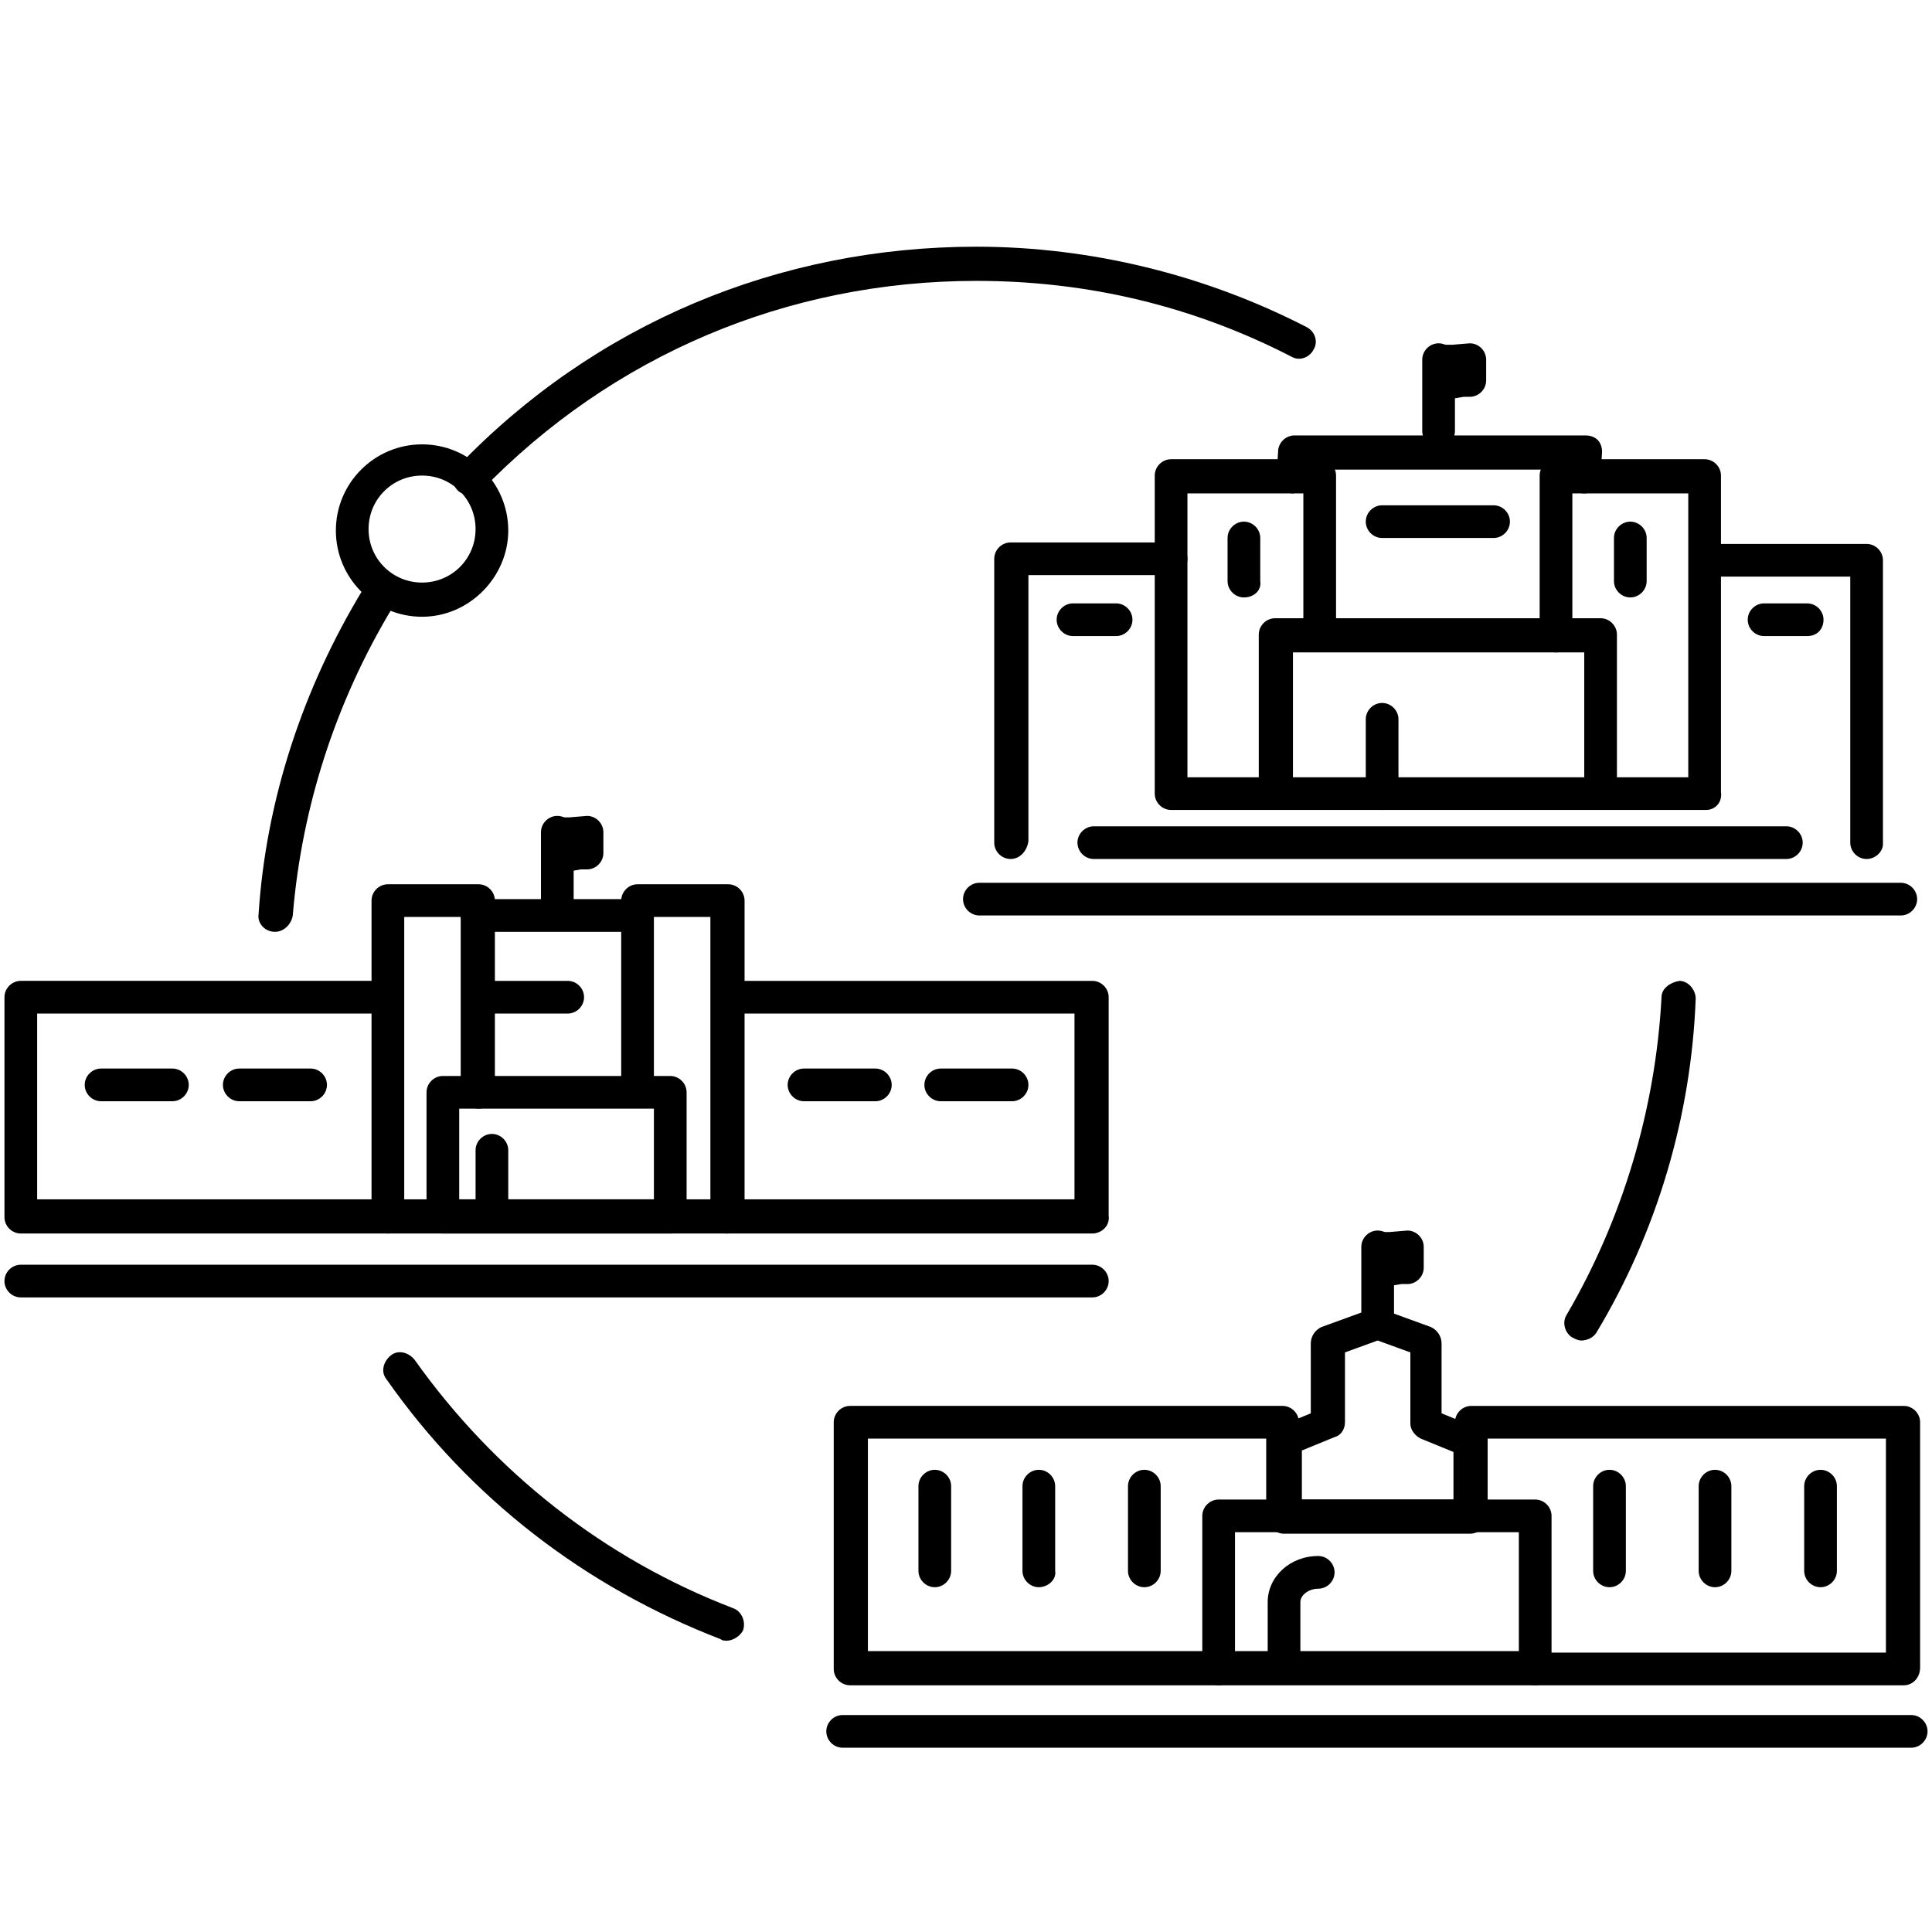 <?xml version="1.0" encoding="utf-8"?>
<!-- Generator: Adobe Illustrator 23.1.0, SVG Export Plug-In . SVG Version: 6.00 Build 0)  -->
<svg version="1.1" xmlns="http://www.w3.org/2000/svg" xmlns:xlink="http://www.w3.org/1999/xlink" x="0px" y="0px"
	 viewBox="0 0 130 130" style="enable-background:new 0 0 130 130;" xml:space="preserve">
<style type="text/css">
	.st0{stroke:#000000;stroke-width:2.259;stroke-linecap:round;stroke-linejoin:round;stroke-miterlimit:10;}
	.st1{clip-path:url(#SVGID_2_);}
	.st2{clip-path:url(#SVGID_4_);}
</style>
<g id="圖層_1">
	<g>
		<path d="M48.9,110.4c-0.1,0-0.3,0-0.4-0.1c-9.1-3.5-16.9-9.5-22.5-17.5c-0.4-0.5-0.2-1.2,0.3-1.6c0.5-0.4,1.2-0.2,1.6,0.3
			c5.4,7.6,12.8,13.4,21.4,16.7c0.6,0.2,0.9,0.9,0.7,1.5C49.8,110.1,49.3,110.4,48.9,110.4z"/>
		<path d="M106.4,90.2c-0.2,0-0.4-0.1-0.6-0.2c-0.5-0.3-0.7-1-0.4-1.5c3.8-6.5,6-13.9,6.4-21.4c0-0.6,0.6-1,1.2-1.1
			c0.6,0,1.1,0.6,1.1,1.2c-0.3,7.9-2.6,15.7-6.7,22.5C107.2,90,106.8,90.2,106.4,90.2z"/>
		<path d="M31.6,33.3c-0.3,0-0.6-0.1-0.8-0.3c-0.4-0.4-0.5-1.1,0-1.6c9.2-9.6,21.6-14.8,34.9-14.8c7.7,0,15.4,1.9,22.2,5.4
			c0.6,0.3,0.8,1,0.5,1.5c-0.3,0.6-1,0.8-1.5,0.5c-6.6-3.4-13.7-5.1-21.2-5.1c-12.7,0-24.5,5-33.3,14.1
			C32.2,33.2,31.9,33.3,31.6,33.3z"/>
		<path d="M18.5,62.7C18.4,62.7,18.4,62.7,18.5,62.7c-0.7,0-1.2-0.6-1.1-1.2c0.5-7.7,3-15.2,7-21.8c0.3-0.5,1-0.7,1.6-0.4
			c0.5,0.3,0.7,1,0.4,1.6c-3.8,6.3-6.1,13.4-6.7,20.7C19.6,62.2,19.1,62.7,18.5,62.7z"/>
		<g>
			<g>
				<g>
					<path d="M106.6,33.2C106.6,33.2,106.5,33.2,106.6,33.2c-0.7,0-1.2-0.6-1.1-1.2l0-0.4H88.2l0,0.5c0,0.6-0.6,1-1.2,1.1
						c-0.6,0-1.1-0.6-1.1-1.2l0.1-1.6c0-0.6,0.5-1.1,1.1-1.1h19.6c0.3,0,0.6,0.1,0.8,0.3c0.2,0.2,0.3,0.5,0.3,0.8l-0.1,1.6
						C107.7,32.7,107.2,33.2,106.6,33.2z"/>
					<path d="M125.6,57.8c-0.6,0-1.1-0.5-1.1-1.1V38.8h-9.7c-0.6,0-1.1-0.5-1.1-1.1s0.5-1.1,1.1-1.1h10.8c0.6,0,1.1,0.5,1.1,1.1
						v19.1C126.7,57.3,126.2,57.8,125.6,57.8z"/>
					<path d="M68,57.8c-0.6,0-1.1-0.5-1.1-1.1V37.6c0-0.6,0.5-1.1,1.1-1.1h10.8c0.6,0,1.1,0.5,1.1,1.1s-0.5,1.1-1.1,1.1h-9.6v17.9
						C69.1,57.3,68.6,57.8,68,57.8z"/>
					<path d="M108.9,53.4h-2.3v-9.5H87v9.5h-2.3V42.7c0-0.6,0.5-1.1,1.1-1.1h21.9c0.6,0,1.1,0.5,1.1,1.1V53.4z"/>
					<path d="M114.8,54.5h-36c-0.6,0-1.1-0.5-1.1-1.1V32c0-0.6,0.5-1.1,1.1-1.1h10c0.6,0,1.1,0.5,1.1,1.1v10.7
						c0,0.6-0.5,1.1-1.1,1.1s-1.1-0.5-1.1-1.1v-9.5h-7.8v19.1h33.7V33.2h-7.8v9.6c0,0.6-0.5,1.1-1.1,1.1s-1.1-0.5-1.1-1.1V32
						c0-0.6,0.5-1.1,1.1-1.1h10c0.6,0,1.1,0.5,1.1,1.1v21.2c0,0,0,0.1,0,0.1C115.9,54,115.4,54.5,114.8,54.5z"/>
					<g>
						<path d="M120.2,57.8H73.6c-0.6,0-1.1-0.5-1.1-1.1c0-0.6,0.5-1.1,1.1-1.1h46.6c0.6,0,1.1,0.5,1.1,1.1
							C121.3,57.3,120.8,57.8,120.2,57.8z"/>
						<path d="M127.9,61.6h-62c-0.6,0-1.1-0.5-1.1-1.1s0.5-1.1,1.1-1.1h62c0.6,0,1.1,0.5,1.1,1.1S128.5,61.6,127.9,61.6z"/>
					</g>
					<g>
						<path d="M96.8,30.1c-0.6,0-1.1-0.5-1.1-1.1v-4.8c0-0.6,0.5-1.1,1.1-1.1s1.1,0.5,1.1,1.1V29C97.9,29.6,97.4,30.1,96.8,30.1z"/>
						<g>
							<path d="M97.1,26.8c-0.6,0-1.1-0.5-1.1-1.1c0-0.3,0.1-0.5,0.2-0.7c-0.2-0.2-0.2-0.4-0.2-0.7c0-0.6,0.5-1.1,1.1-1.1h0.6
								l1.2-0.1c0.6,0,1.1,0.5,1.1,1.1v1.4c0,0.6-0.5,1.1-1.1,1.1h-0.4l-0.6,0.1L97.1,26.8z"/>
						</g>
					</g>
				</g>
				<g>
					<g>
						<path d="M93,54.5c-0.6,0-1.1-0.5-1.1-1.1v-5c0-0.6,0.5-1.1,1.1-1.1s1.1,0.5,1.1,1.1v5C94.2,54,93.7,54.5,93,54.5z"/>
					</g>
				</g>
				<g>
					<path d="M100.5,36.2H93c-0.6,0-1.1-0.5-1.1-1.1S92.4,34,93,34h7.5c0.6,0,1.1,0.5,1.1,1.1S101.1,36.2,100.5,36.2z"/>
				</g>
				<g>
					<g>
						<path d="M121.6,42.8h-2.9c-0.6,0-1.1-0.5-1.1-1.1s0.5-1.1,1.1-1.1h2.9c0.6,0,1.1,0.5,1.1,1.1S122.3,42.8,121.6,42.8z"/>
					</g>
					<g>
						<path d="M75.1,42.8h-2.9c-0.6,0-1.1-0.5-1.1-1.1s0.5-1.1,1.1-1.1h2.9c0.6,0,1.1,0.5,1.1,1.1S75.7,42.8,75.1,42.8z"/>
					</g>
				</g>
			</g>
			<g>
				<path d="M98.9,103.2H86.4c-0.6,0-1.1-0.5-1.1-1.1v-5.1c0-0.5,0.3-0.9,0.7-1l2.2-0.9v-4.7c0-0.5,0.3-0.9,0.7-1.1l3.3-1.2
					c0.3-0.1,0.5-0.1,0.8,0l3.3,1.2c0.4,0.2,0.7,0.6,0.7,1.1v4.7l2.2,0.9c0.4,0.2,0.7,0.6,0.7,1v5.1
					C100.1,102.6,99.6,103.2,98.9,103.2z M87.5,100.9h10.3v-3.2l-2.2-0.9c-0.4-0.2-0.7-0.6-0.7-1V91l-2.2-0.8L90.5,91v4.7
					c0,0.5-0.3,0.9-0.7,1l-2.2,0.9V100.9z"/>
				<g>
					<path d="M82,113.4H57.2c-0.6,0-1.1-0.5-1.1-1.1V95.7c0-0.6,0.5-1.1,1.1-1.1h29.1c0.6,0,1.1,0.5,1.1,1.1v6.3
						c0,0.6-0.5,1.1-1.1,1.1s-1.1-0.5-1.1-1.1v-5.2H58.4v14.3H82c0.6,0,1.1,0.5,1.1,1.1S82.6,113.4,82,113.4z"/>
					<path d="M128.1,113.4h-24.8c-0.6,0-1.1-0.5-1.1-1.1s0.5-1.1,1.1-1.1h23.6V96.8h-26.8v5.2c0,0.6-0.5,1.1-1.1,1.1
						s-1.1-0.5-1.1-1.1v-6.3c0-0.6,0.5-1.1,1.1-1.1h29.1c0.6,0,1.1,0.5,1.1,1.1v16.5C129.2,112.9,128.7,113.4,128.1,113.4z"/>
				</g>
				<g>
					<path d="M103.3,113.4H82c-0.6,0-1.1-0.5-1.1-1.1V102c0-0.6,0.5-1.1,1.1-1.1h21.3c0.6,0,1.1,0.5,1.1,1.1v10.2
						C104.4,112.9,103.9,113.4,103.3,113.4z M83.1,111.1h19.1v-8H83.1V111.1z"/>
					<path d="M86.4,113c-0.6,0-1.1-0.5-1.1-1.1v-4.1c0-1.7,1.5-3.1,3.4-3.1c0.6,0,1.1,0.5,1.1,1.1s-0.5,1.1-1.1,1.1
						c-0.6,0-1.2,0.4-1.2,0.9v4.1C87.5,112.5,87,113,86.4,113z"/>
				</g>
				<g>
					<path d="M92.7,89.8c-0.6,0-1.1-0.5-1.1-1.1v-4.8c0-0.6,0.5-1.1,1.1-1.1s1.1,0.5,1.1,1.1v4.8C93.8,89.3,93.3,89.8,92.7,89.8z"/>
					<g>
						<path d="M92.9,86.5c-0.6,0-1.1-0.5-1.1-1.1c0-0.3,0.1-0.5,0.2-0.7c-0.2-0.2-0.2-0.4-0.2-0.7c0-0.6,0.5-1.1,1.1-1.1h0.6
							l1.2-0.1c0.6,0,1.1,0.5,1.1,1.1v1.4c0,0.6-0.5,1.1-1.1,1.1h-0.4l-0.6,0.1L92.9,86.5z"/>
					</g>
				</g>
				<g>
					<g>
						<path d="M108.3,106.8c-0.6,0-1.1-0.5-1.1-1.1V100c0-0.6,0.5-1.1,1.1-1.1s1.1,0.5,1.1,1.1v5.7
							C109.4,106.3,108.9,106.8,108.3,106.8z"/>
						<path d="M115.4,106.8c-0.6,0-1.1-0.5-1.1-1.1V100c0-0.6,0.5-1.1,1.1-1.1s1.1,0.5,1.1,1.1v5.7
							C116.5,106.3,116,106.8,115.4,106.8z"/>
						<path d="M122.5,106.8c-0.6,0-1.1-0.5-1.1-1.1V100c0-0.6,0.5-1.1,1.1-1.1c0.6,0,1.1,0.5,1.1,1.1v5.7
							C123.6,106.3,123.1,106.8,122.5,106.8z"/>
					</g>
					<g>
						<path d="M62.9,106.8c-0.6,0-1.1-0.5-1.1-1.1V100c0-0.6,0.5-1.1,1.1-1.1c0.6,0,1.1,0.5,1.1,1.1v5.7
							C64,106.3,63.5,106.8,62.9,106.8z"/>
						<path d="M69.9,106.8c-0.6,0-1.1-0.5-1.1-1.1V100c0-0.6,0.5-1.1,1.1-1.1s1.1,0.5,1.1,1.1v5.7C71.1,106.3,70.5,106.8,69.9,106.8
							z"/>
						<path d="M77,106.8c-0.6,0-1.1-0.5-1.1-1.1V100c0-0.6,0.5-1.1,1.1-1.1s1.1,0.5,1.1,1.1v5.7C78.1,106.3,77.6,106.8,77,106.8z"/>
					</g>
				</g>
				<path d="M128.6,117.6H56.7c-0.6,0-1.1-0.5-1.1-1.1s0.5-1.1,1.1-1.1h71.9c0.6,0,1.1,0.5,1.1,1.1S129.2,117.6,128.6,117.6z"/>
			</g>
			<g>
				<g>
					<path d="M73.5,83H1.4c-0.6,0-1.1-0.5-1.1-1.1V67.1c0-0.6,0.5-1.1,1.1-1.1h24.6c0.6,0,1.1,0.5,1.1,1.1s-0.5,1.1-1.1,1.1H2.5
						v12.5h69.8V68.2H49.3c-0.6,0-1.1-0.5-1.1-1.1s0.5-1.1,1.1-1.1h24.2c0.6,0,1.1,0.5,1.1,1.1v14.7C74.7,82.5,74.1,83,73.5,83z"/>
					<g>
						<path d="M45.1,83H29.8c-0.6,0-1.1-0.5-1.1-1.1v-8.4c0-0.6,0.5-1.1,1.1-1.1h15.3c0.6,0,1.1,0.5,1.1,1.1v8.4
							C46.3,82.5,45.8,83,45.1,83z M30.9,80.7H44v-6.1H30.9V80.7z"/>
						<g>
							<path d="M26.1,83c-0.6,0-1.1-0.5-1.1-1.1V60.6c0-0.6,0.5-1.1,1.1-1.1h6.1c0.6,0,1.1,0.5,1.1,1.1v12.9c0,0.6-0.5,1.1-1.1,1.1
								S31,74.1,31,73.4V61.7h-3.8v20.1C27.2,82.5,26.7,83,26.1,83z"/>
							<path d="M48.9,83c-0.6,0-1.1-0.5-1.1-1.1V61.7h-3.8v11.7c0,0.6-0.5,1.1-1.1,1.1s-1.1-0.5-1.1-1.1V60.6c0-0.6,0.5-1.1,1.1-1.1
								h6.1c0.6,0,1.1,0.5,1.1,1.1v21.3C50,82.5,49.5,83,48.9,83z"/>
							<path d="M42.8,62.7H32.1c-0.6,0-1.1-0.5-1.1-1.1c0-0.6,0.5-1.1,1.1-1.1h10.7c0.6,0,1.1,0.5,1.1,1.1
								C43.9,62.2,43.4,62.7,42.8,62.7z"/>
						</g>
						<path d="M38.2,68.2h-6c-0.6,0-1.1-0.5-1.1-1.1s0.5-1.1,1.1-1.1h6c0.6,0,1.1,0.5,1.1,1.1S38.8,68.2,38.2,68.2z"/>
						<path d="M33.1,82.5c-0.6,0-1.1-0.5-1.1-1.1v-4c0-0.6,0.5-1.1,1.1-1.1c0.6,0,1.1,0.5,1.1,1.1v4C34.2,82,33.7,82.5,33.1,82.5z"
							/>
					</g>
					<g>
						<g>
							<path d="M11.6,74.1H6.8c-0.6,0-1.1-0.5-1.1-1.1s0.5-1.1,1.1-1.1h4.8c0.6,0,1.1,0.5,1.1,1.1S12.2,74.1,11.6,74.1z"/>
							<path d="M20.9,74.1h-4.8c-0.6,0-1.1-0.5-1.1-1.1s0.5-1.1,1.1-1.1h4.8c0.6,0,1.1,0.5,1.1,1.1S21.5,74.1,20.9,74.1z"/>
						</g>
						<g>
							<path d="M58.9,74.1h-4.8c-0.6,0-1.1-0.5-1.1-1.1s0.5-1.1,1.1-1.1h4.8c0.6,0,1.1,0.5,1.1,1.1S59.5,74.1,58.9,74.1z"/>
							<path d="M68.1,74.1h-4.8c-0.6,0-1.1-0.5-1.1-1.1s0.5-1.1,1.1-1.1h4.8c0.6,0,1.1,0.5,1.1,1.1S68.7,74.1,68.1,74.1z"/>
						</g>
					</g>
					<g>
						<path d="M37.5,61.9c-0.6,0-1.1-0.5-1.1-1.1v-4.8c0-0.6,0.5-1.1,1.1-1.1c0.6,0,1.1,0.5,1.1,1.1v4.8
							C38.6,61.4,38.1,61.9,37.5,61.9z"/>
						<g>
							<path d="M37.7,58.6c-0.6,0-1.1-0.5-1.1-1.1c0-0.3,0.1-0.5,0.2-0.7c-0.2-0.2-0.2-0.4-0.2-0.7c0-0.6,0.5-1.1,1.1-1.1h0.6
								l1.2-0.1c0.6,0,1.1,0.5,1.1,1.1v1.4c0,0.6-0.5,1.1-1.1,1.1h-0.4l-0.6,0.1L37.7,58.6z"/>
						</g>
					</g>
				</g>
				<path d="M73.5,87.3H1.4c-0.6,0-1.1-0.5-1.1-1.1s0.5-1.1,1.1-1.1h72.1c0.6,0,1.1,0.5,1.1,1.1S74.1,87.3,73.5,87.3z"/>
			</g>
			<path d="M83.7,40.2c-0.6,0-1.1-0.5-1.1-1.1v-2.9c0-0.6,0.5-1.1,1.1-1.1s1.1,0.5,1.1,1.1v2.9C84.9,39.7,84.4,40.2,83.7,40.2z"/>
			<path d="M109.7,40.2c-0.6,0-1.1-0.5-1.1-1.1v-2.9c0-0.6,0.5-1.1,1.1-1.1s1.1,0.5,1.1,1.1v2.9C110.8,39.7,110.3,40.2,109.7,40.2z"
				/>
		</g>
		<path d="M28.4,41.5c-3.2,0-5.8-2.6-5.8-5.8c0-3.2,2.6-5.8,5.8-5.8s5.8,2.6,5.8,5.8C34.2,38.8,31.6,41.5,28.4,41.5z M28.4,32
			c-2,0-3.6,1.6-3.6,3.6c0,2,1.6,3.6,3.6,3.6s3.6-1.6,3.6-3.6C32,33.6,30.4,32,28.4,32z"/>
	</g>
</g>
<g id="分離模式">
</g>
<g id="圖層_7">
</g>
</svg>
